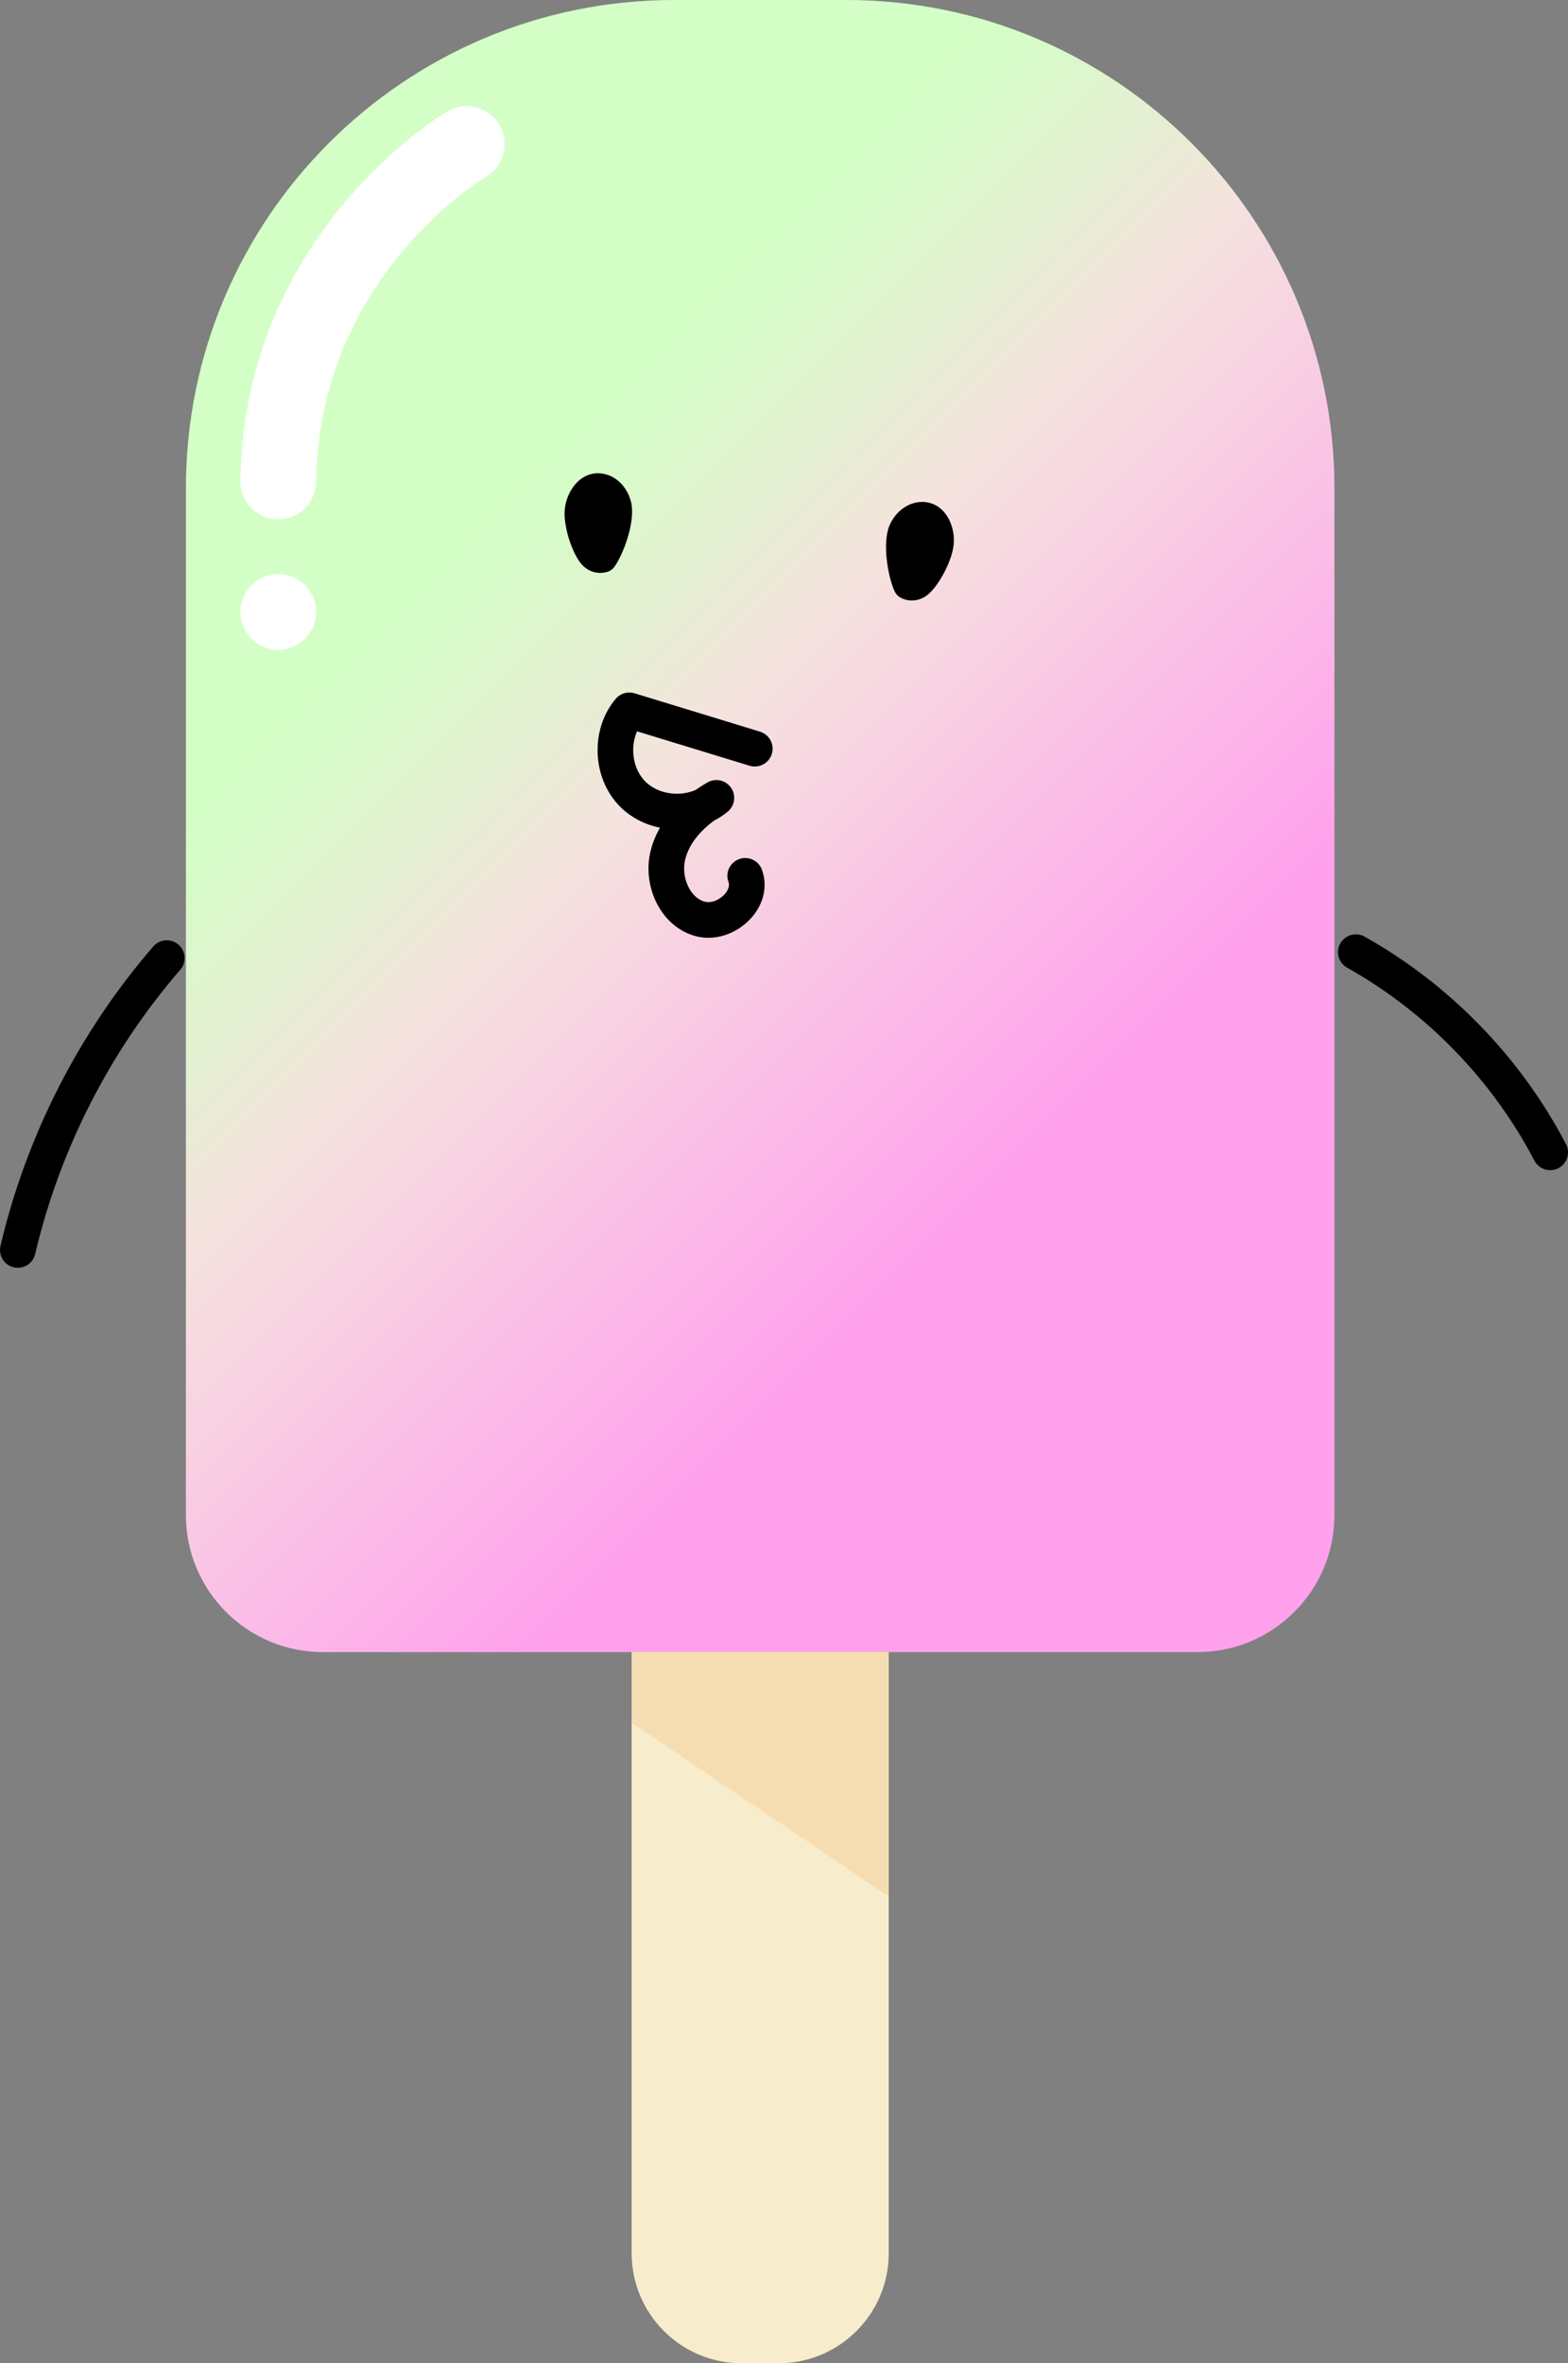 <?xml version="1.0" encoding="UTF-8"?>
<svg id="_レイヤー_2" data-name="レイヤー 2" xmlns="http://www.w3.org/2000/svg" xmlns:xlink="http://www.w3.org/1999/xlink" viewBox="0 0 351.98 530.42">
  <rect x="0" y="0" width="351.98" height="530.42" fill="#808080" stroke="none"/>
  <defs>
    <style>
      .cls-1 {
        stroke-linejoin: bevel;
      }

      .cls-1, .cls-2 {
        fill: none;
        stroke: #000;
        stroke-linecap: round;
        stroke-width: 8px;
      }

      .cls-2 {
        stroke-linejoin: round;
      }

      .cls-3 {
        fill: #f6ddb1;
      }

      .cls-4 {
        fill: #f7eccc;
      }

      .cls-5 {
        fill: #fff;
      }

      .cls-6 {
        fill: url(#_名称未設定グラデーション_682);
      }
    </style>
    <linearGradient id="_名称未設定グラデーション_682" data-name="名称未設定グラデーション 682" x1="47.83" y1="85.68" x2="309.45" y2="347.3" gradientUnits="userSpaceOnUse">
      <stop offset=".18" stop-color="#d3ffc6"/>
      <stop offset=".29" stop-color="#e5efd2"/>
      <stop offset=".36" stop-color="#f5e3de"/>
      <stop offset=".68" stop-color="#ffa1ed"/>
    </linearGradient>
  </defs>
  <g id="_レイヤー_2-2" data-name="レイヤー 2">
    <g>
      <path class="cls-6" d="M268.77,370.81H72.5c-17,0-30.77-13.78-30.77-30.77V109.6C41.73,49.07,90.79,0,151.32,0h38.63c60.53,0,109.6,49.07,109.6,109.6v230.44c0,17-13.78,30.77-30.77,30.77Z"/>
      <path class="cls-4" d="M174.79,530.42h-8.3c-13.64,0-24.7-11.06-24.7-24.7v-134.91h57.71v134.91c0,13.64-11.06,24.7-24.7,24.7Z"/>
      <path class="cls-5" d="M62.46,116.55s-.08,0-.13,0c-4.69-.07-8.44-3.93-8.38-8.62.8-55.36,44.63-81.82,46.5-82.92,4.04-2.38,9.26-1.04,11.64,3.01,2.38,4.04,1.04,9.24-2.99,11.63-1.55.93-37.49,22.95-38.15,68.54-.07,4.65-3.86,8.38-8.5,8.38Z"/>
      <circle class="cls-5" cx="62.46" cy="137.35" r="8.5"/>
      <polygon class="cls-3" points="199.49 425.64 141.78 386.64 141.78 370.81 199.49 370.81 199.49 425.64"/>
      <path d="M126.74,114.88c.17-4.78,4.03-9.87,9.28-8.41,2.88.8,4.91,3.3,5.64,6.21,1.05,4.17-1.63,11.55-3.69,14.47-.41.58-1,1.02-1.68,1.21-2.07.59-4-.02-5.44-1.4-2.07-1.98-4.25-8.04-4.11-12.08Z"/>
      <path d="M214.03,122.6c.67-4.74-2.23-10.42-7.66-9.91-2.98.28-5.42,2.39-6.64,5.12-1.76,3.92-.42,11.65,1.09,14.9.3.64.81,1.18,1.44,1.49,1.93.95,3.94.68,5.6-.42,2.39-1.59,5.6-7.17,6.17-11.17Z"/>
      <path class="cls-1" d="M304.36,213.71c18.47,10.35,33.82,26.17,43.62,44.93"/>
      <path class="cls-2" d="M169.43,168.04l-28.16-8.61c-4.45,5.25-4.11,13.91.75,18.79s13.51,5.28,18.79.86c-5.04,2.9-9.57,7.31-10.91,12.97-1.34,5.65,1.5,12.48,7.07,14.14,5.57,1.67,12.29-4.14,10.31-9.61"/>
      <path class="cls-2" d="M37.44,215.04c-16.2,18.72-27.78,41.41-33.44,65.51"/>
    </g>
  </g>
</svg>